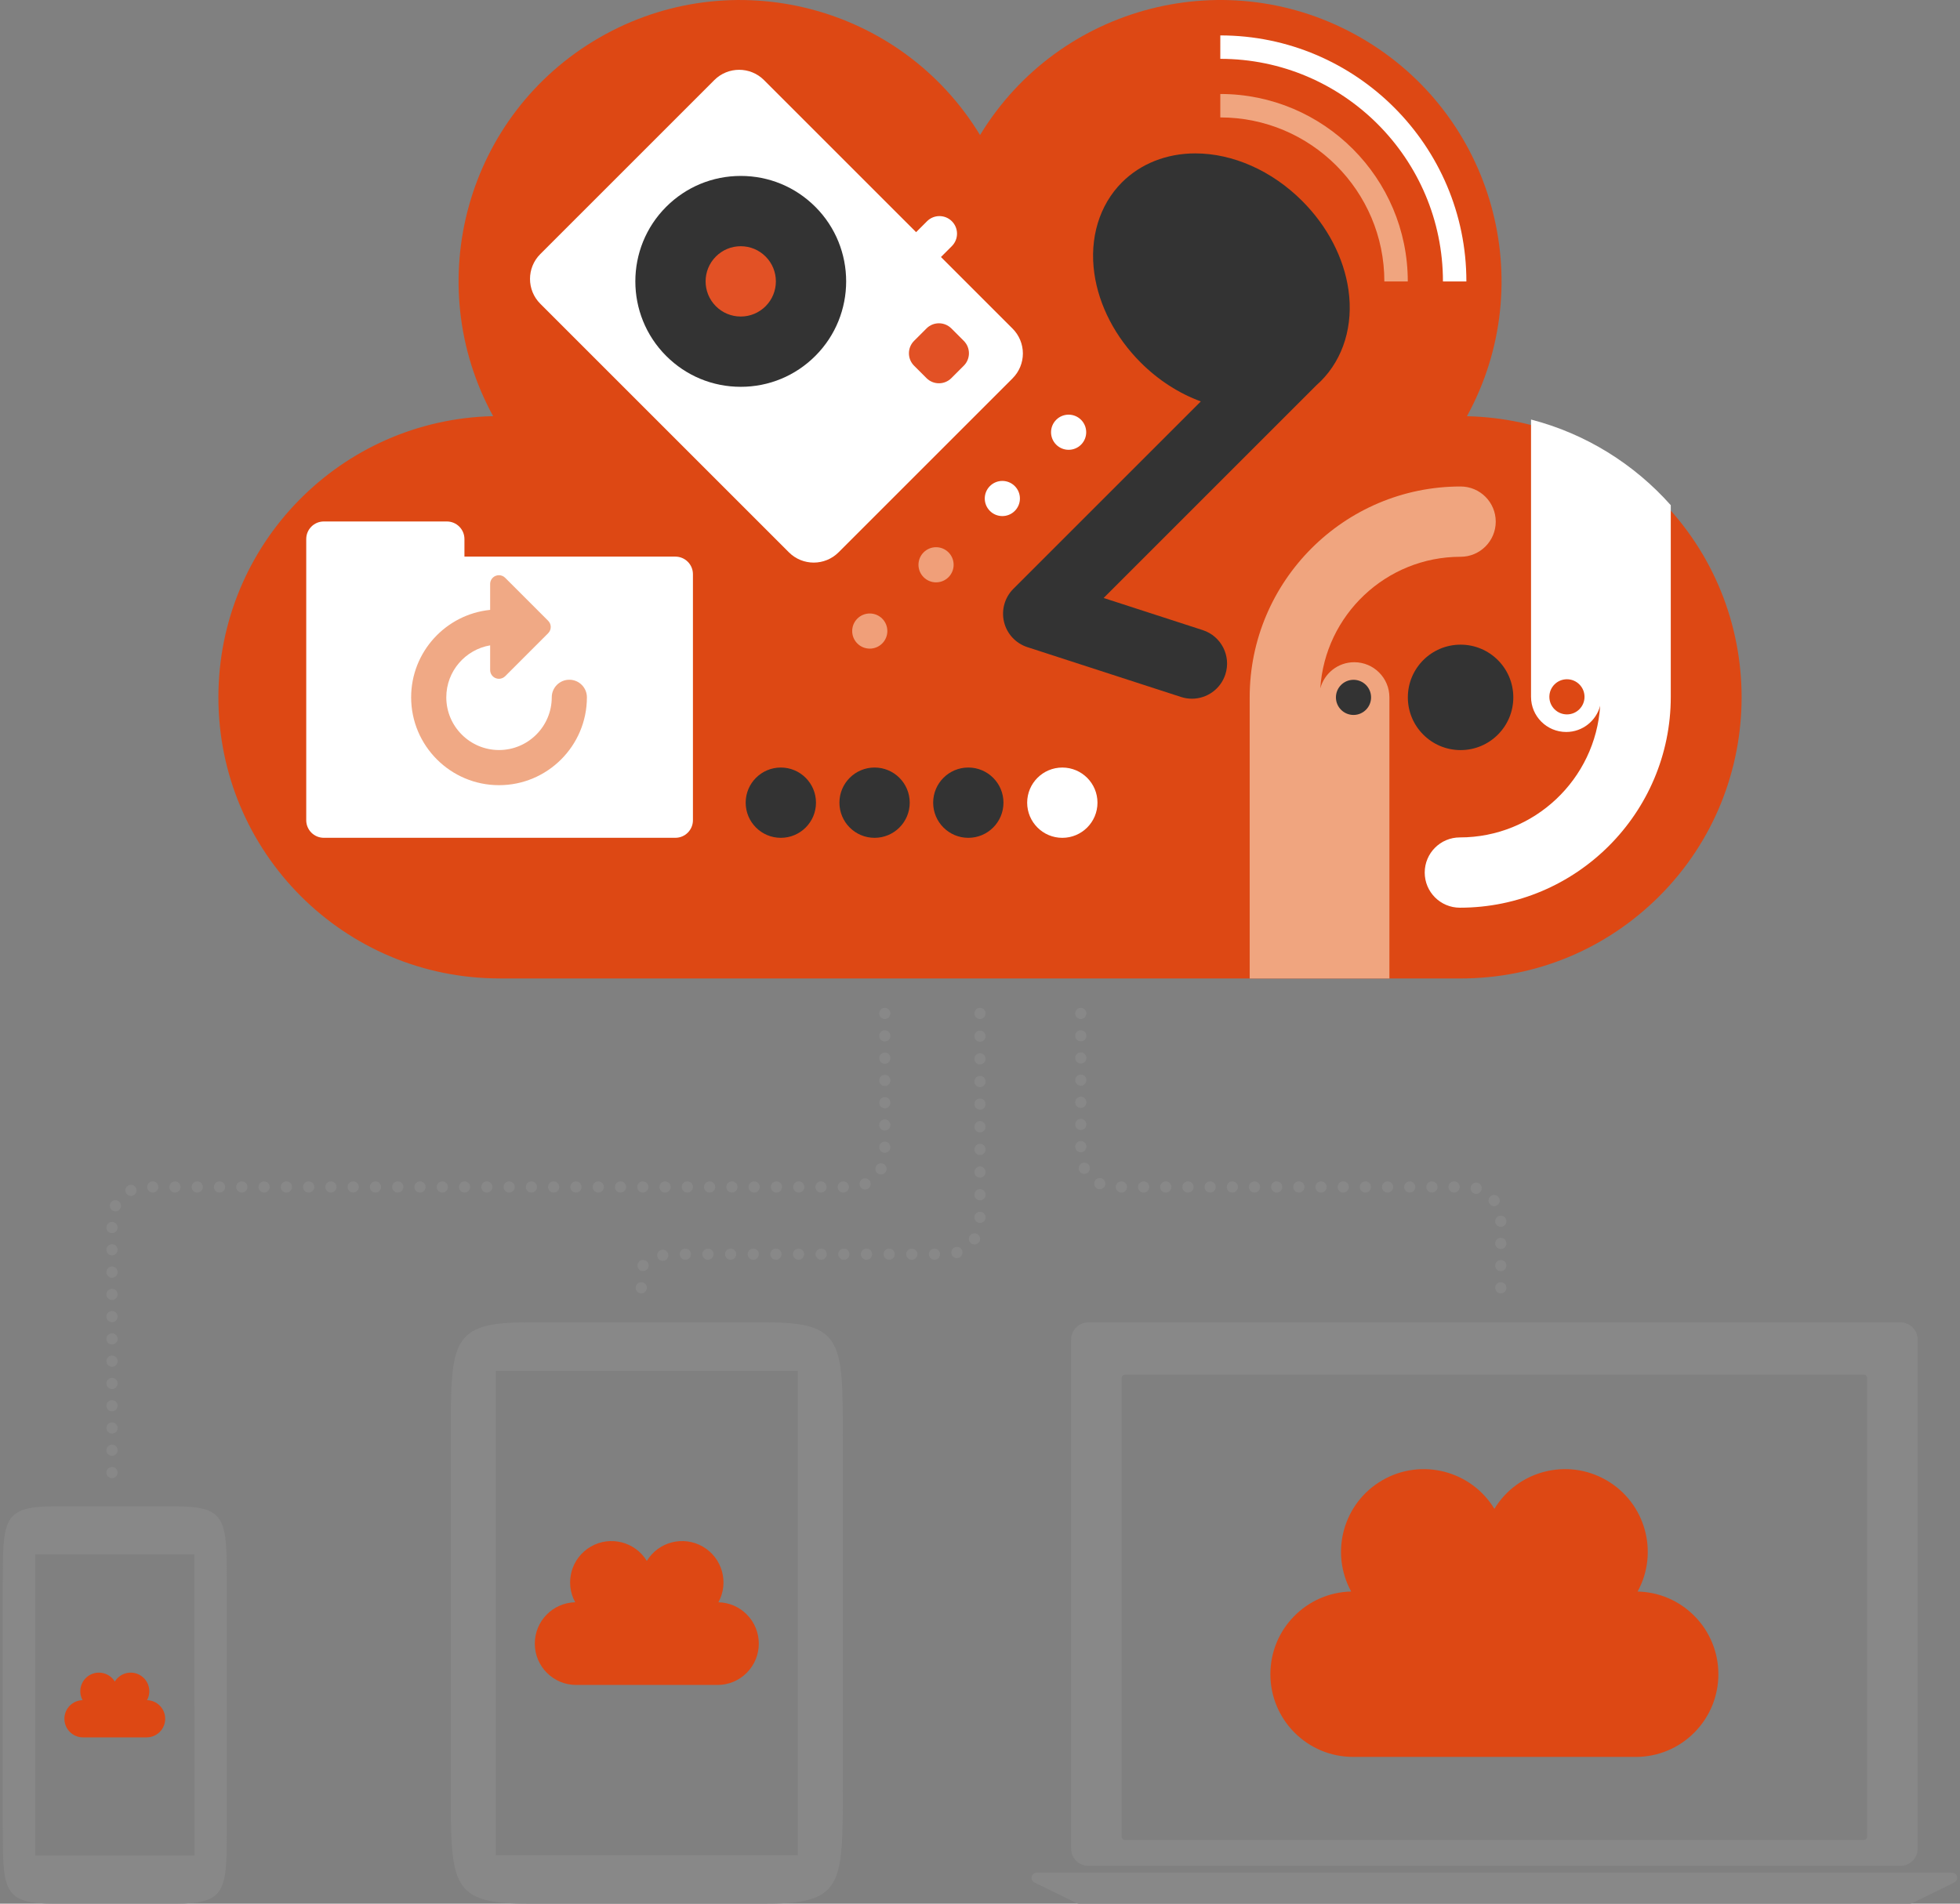 <?xml version="1.0" encoding="utf-8"?>
<!-- Generator: Adobe Illustrator 17.0.2, SVG Export Plug-In . SVG Version: 6.00 Build 0)  -->
<!DOCTYPE svg PUBLIC "-//W3C//DTD SVG 1.1//EN" "http://www.w3.org/Graphics/SVG/1.1/DTD/svg11.dtd">
<svg version="1.1" id="Layer_1" xmlns="http://www.w3.org/2000/svg" xmlns:xlink="http://www.w3.org/1999/xlink" x="0px" y="0px"
	 width="350px" height="340px" viewBox="0 0 350 340" enable-background="new 0 0 350 340" xml:space="preserve">
<rect x="0" y="0" width="350" height="340" fill="#808080" stroke="none"/>
<g id="BK">
</g>
<g id="Comp">
	<path fill="#DD4814" d="M296.315,89.032c-9.213-9.213-21.377-14.405-34.358-14.695c13.078-23.869,4.748-53.923-18.94-67.599
		c-23.685-13.675-53.874-5.868-68.009,17.383C160.875,0.878,130.682-6.935,107.001,6.739C83.319,20.412,74.995,50.464,88.058,74.325
		C60.855,74.941,39,97.181,39,124.53c0,27.737,22.478,50.221,50.216,50.221l0.017-0.001v0.006h171.393
		c0.059,0.001,0.118,0.002,0.176,0.002h0.003c13.412,0,26.024-5.224,35.51-14.709C315.895,140.469,315.895,108.613,296.315,89.032"
		/>
	<path fill="#FFFFFF" d="M279.676,130.734c2.917,0,5.362-1.992,6.066-4.688c-0.824,13.107-11.742,23.519-25.052,23.519
		c-3.467,0-6.277,2.811-6.277,6.277c0,3.467,2.81,6.276,6.277,6.276c20.767,0,37.662-16.895,37.662-37.662V90.23
		c-6.525-7.341-15.163-12.763-24.954-15.298v49.524C273.398,127.924,276.209,130.734,279.676,130.734"/>
	<path fill="#F0A57F" d="M260.819,86.888c-20.768,0-37.662,16.896-37.662,37.663v50.206l24.952-0.001v-50.205
		c0-3.467-2.81-6.277-6.277-6.277c-2.913,0-5.357,1.989-6.064,4.68c0.827-13.103,11.744-23.511,25.052-23.511
		c3.466,0,6.277-2.81,6.277-6.277C267.096,89.698,264.285,86.888,260.819,86.888"/>
	<path fill="#FFFFFF" d="M261.854,50.266h-4.185c0-21.922-17.835-39.757-39.757-39.757V6.325
		C242.141,6.325,261.854,26.037,261.854,50.266"/>
	<path fill="#F0A57F" d="M217.912,16.787v4.185c16.153,0,29.294,13.141,29.294,29.295h4.184
		C251.39,31.805,236.373,16.787,217.912,16.787"/>
	<path fill="#FFFFFF" d="M180.819,58.693l-12.79-12.789l1.948-1.949c1.226-1.226,1.226-3.213,0-4.439
		c-1.226-1.226-3.213-1.226-4.438,0l-1.949,1.948l-27.159-27.158c-2.452-2.452-6.426-2.452-8.878,0l-31.07,31.071
		c-2.452,2.451-2.452,6.426,0,8.878l44.387,44.387c1.226,1.226,2.832,1.839,4.438,1.839s3.213-0.613,4.439-1.839l31.072-31.071
		c1.177-1.178,1.839-2.774,1.839-4.439C182.657,61.467,181.996,59.87,180.819,58.693"/>
	<path fill="#E25125" d="M141.154,59.131c-4.903,4.903-12.851,4.903-17.755,0c-4.903-4.903-4.904-12.852,0-17.755
		c4.903-4.903,12.852-4.902,17.754,0C146.057,46.281,146.056,54.229,141.154,59.131"/>
	<path fill="#333333" d="M132.275,43.977c-1.676,0-3.253,0.653-4.438,1.838c-2.447,2.448-2.447,6.43,0,8.878
		c1.186,1.186,2.762,1.839,4.439,1.839c1.676,0,3.253-0.653,4.438-1.839c2.447-2.447,2.447-6.429-0.001-8.877
		C135.528,44.63,133.952,43.977,132.275,43.977 M132.277,69.086c-5.03,0-9.759-1.959-13.316-5.516
		c-7.343-7.343-7.343-19.291,0-26.633c3.556-3.556,8.285-5.516,13.315-5.516s9.759,1.959,13.317,5.516
		c7.342,7.343,7.343,19.29,0,26.632C142.035,67.127,137.306,69.086,132.277,69.086"/>
	<path fill="#E25125" d="M172.105,60.878l-2.219-2.22c-1.226-1.225-3.213-1.225-4.439,0l-2.219,2.219
		c-1.226,1.226-1.226,3.213,0,4.439l2.22,2.219c0.613,0.613,1.416,0.919,2.219,0.919s1.606-0.306,2.219-0.919l2.219-2.219
		C173.331,64.091,173.331,62.104,172.105,60.878"/>
	<path fill="#333333" d="M235.858,68.071c4.04-4.04,5.841-9.976,4.94-16.288c-0.819-5.736-3.751-11.379-8.261-15.89
		c-5.401-5.4-12.362-8.497-19.099-8.497c-5.104,0-9.751,1.836-13.085,5.17c-4.039,4.039-5.837,9.976-4.933,16.288
		c0.82,5.735,3.757,11.378,8.267,15.889c3.164,3.164,6.866,5.529,10.743,6.952l-33.475,33.474c-1.545,1.544-2.175,3.781-1.665,5.906
		c0.511,2.124,2.089,3.83,4.167,4.504l27.448,8.904c0.644,0.209,1.296,0.308,1.938,0.308c2.647,0,5.11-1.688,5.97-4.342
		c1.07-3.297-0.736-6.838-4.034-7.908l-17.7-5.741l38.031-38.03C235.366,68.545,235.616,68.313,235.858,68.071"/>
	<path fill="#FFFFFF" d="M120.6,99.413H82.936v-3.138c0-1.733-1.405-3.139-3.138-3.139H57.823c-1.733,0-3.138,1.406-3.138,3.139
		v6.277v43.942c0,1.733,1.405,3.139,3.138,3.139H120.6c1.733,0,3.138-1.406,3.138-3.139v-43.942
		C123.738,100.818,122.333,99.413,120.6,99.413"/>
	<path fill="#F0A985" d="M89.094,102.733c-0.202,0-0.406,0.039-0.6,0.119c-0.587,0.243-0.969,0.815-0.969,1.45v4.625
		c-7.911,0.799-14.107,7.497-14.107,15.614c0,8.654,7.041,15.695,15.695,15.695c8.653,0,15.692-7.041,15.692-15.695
		c0-1.733-1.405-3.138-3.138-3.138c-1.734,0-3.139,1.405-3.139,3.138c0,5.193-4.224,9.418-9.415,9.418
		c-5.193,0-9.417-4.225-9.417-9.418c0-4.652,3.391-8.523,7.83-9.28v4.405c0,0.635,0.383,1.206,0.969,1.45
		c0.194,0.081,0.398,0.12,0.6,0.12c0.409,0,0.81-0.16,1.111-0.459l7.681-7.683c0.613-0.612,0.613-1.606,0-2.219l-7.681-7.681
		C89.904,102.893,89.502,102.733,89.094,102.733"/>
	<path fill="#FFFFFF" d="M189.7,149.639c3.467,0,6.278-2.81,6.278-6.277s-2.811-6.277-6.278-6.277c-3.466,0-6.277,2.81-6.277,6.277
		C183.423,146.828,186.234,149.639,189.7,149.639"/>
	<path fill="#333333" d="M172.912,149.638c3.467,0,6.278-2.811,6.278-6.278s-2.811-6.277-6.278-6.277
		c-3.466,0-6.276,2.81-6.276,6.277S169.447,149.638,172.912,149.638"/>
	<path fill="#333333" d="M156.173,149.638c3.467,0,6.278-2.811,6.278-6.278s-2.81-6.277-6.278-6.277
		c-3.466,0-6.276,2.81-6.276,6.277S152.707,149.638,156.173,149.638"/>
	<path fill="#333333" d="M139.433,149.638c3.467,0,6.278-2.811,6.278-6.278s-2.811-6.277-6.278-6.277
		c-3.466,0-6.276,2.81-6.276,6.277S135.967,149.638,139.433,149.638"/>
	<path fill="#FFFFFF" d="M193.045,79.418c1.226-1.226,1.226-3.213,0-4.439c-1.226-1.226-3.213-1.226-4.439,0
		c-1.225,1.226-1.226,3.213,0,4.438C189.833,80.643,191.82,80.643,193.045,79.418"/>
	<path fill="#FFFFFF" d="M181.209,91.254c1.226-1.226,1.226-3.213,0-4.439c-1.226-1.226-3.213-1.226-4.439,0s-1.226,3.213,0,4.439
		S179.984,92.48,181.209,91.254"/>
	<path fill="#F09F79" d="M167.153,97.733c-0.804,0-1.606,0.306-2.219,0.919c-1.226,1.225-1.226,3.212,0,4.438
		c0.613,0.613,1.416,0.919,2.219,0.919s1.606-0.306,2.219-0.919c1.226-1.226,1.226-3.213,0-4.439
		C168.759,98.039,167.956,97.733,167.153,97.733"/>
	<path fill="#F09F79" d="M155.316,109.569c-0.804,0-1.607,0.306-2.22,0.92c-1.226,1.225-1.226,3.212,0,4.438
		c0.613,0.613,1.416,0.919,2.22,0.919c0.803,0,1.606-0.306,2.219-0.919c1.226-1.226,1.226-3.213,0.001-4.439
		C156.923,109.876,156.119,109.569,155.316,109.569"/>
	<path fill="#333333" d="M270.234,124.552c0,5.202-4.216,9.417-9.415,9.417c-5.202,0-9.418-4.216-9.418-9.417
		c0-5.199,4.216-9.415,9.418-9.415C266.019,115.137,270.234,119.352,270.234,124.552"/>
	<path fill="#333333" d="M244.835,124.552c0,1.735-1.404,3.14-3.137,3.14c-1.734,0-3.14-1.405-3.14-3.14
		c0-1.734,1.407-3.137,3.14-3.137C243.431,121.415,244.835,122.818,244.835,124.552"/>
	<path fill="#DD4814" d="M276.671,124.457c0-1.734,1.405-3.14,3.14-3.14c1.732,0,3.138,1.407,3.138,3.14s-1.405,3.137-3.138,3.137
		C278.076,127.593,276.671,126.189,276.671,124.457"/>
	<path fill="#888888" d="M136.886,340H94.114C80.5,340,80.5,336.597,80.5,319.578c0-7.748,0-55.654,0-62.977
		c0-17.018,0-20.421,13.614-20.421h42.772c13.614,0,13.614,3.404,13.614,20.421c0,7.323,0,55.229,0,62.977
		C150.5,336.597,150.5,340,136.886,340z M142.472,331.342v-86.505H88.527v86.505H142.472z"/>
	<path fill="#888888" d="M31.29,269.038H9.71c-9.21,0-9.21,2.3-9.21,13.799c0,11.499,0,31.865,0,43.364c0,11.5,0,13.799,9.21,13.799
		h21.58c9.21,0,9.21-2.299,9.21-13.799s0-31.865,0-43.364C40.5,271.338,40.5,269.038,31.29,269.038z M34.721,331.359L34.721,331.359
		v0.052H6.28v-53.784h28.44v0.053l0,0L34.721,331.359L34.721,331.359z"/>
	<path fill="#888888" d="M348.984,336.222l-7.544,3.685c-0.126,0.062-0.265,0.093-0.406,0.093H192.672
		c-0.14,0-0.278-0.031-0.404-0.093l-7.544-3.685c-0.385-0.188-0.59-0.618-0.494-1.035c0.097-0.419,0.47-0.714,0.899-0.714H348.58
		c0.429,0,0.802,0.295,0.898,0.714C349.573,335.604,349.369,336.033,348.984,336.222z M342.434,239.251
		c0-1.696-1.375-3.072-3.072-3.072H194.345c-1.697,0-3.073,1.375-3.073,3.072v90.921c0,1.696,1.376,3.072,3.073,3.072h145.017
		c1.697,0,3.072-1.376,3.072-3.072V239.251z M333.414,328.022c0,0.339-0.276,0.614-0.615,0.614H200.908
		c-0.339,0-0.614-0.275-0.614-0.614V246.12c0-0.339,0.274-0.614,0.614-0.614h131.891c0.339,0,0.615,0.275,0.615,0.614V328.022z"/>
	<path fill="#DD4814" d="M28.528,304.628c-0.61-0.61-1.415-0.953-2.274-0.972c0.865-1.58,0.314-3.568-1.253-4.473
		s-3.565-0.388-4.501,1.15c-0.935-1.538-2.933-2.055-4.5-1.15s-2.118,2.894-1.254,4.473c-1.8,0.041-3.246,1.513-3.246,3.322
		c0,1.836,1.488,3.323,3.323,3.323h0.001l0,0h11.342c0.004,0,0.008,0,0.012,0l0,0c0.888,0,1.722-0.346,2.35-0.973
		C29.824,308.032,29.824,305.924,28.528,304.628"/>
	<path fill="#DD4814" d="M133.34,288.333c-1.355-1.355-3.144-2.118-5.053-2.161c1.923-3.51,0.698-7.93-2.785-9.941
		c-3.483-2.011-7.923-0.863-10.001,2.556c-2.078-3.418-6.519-4.567-10.001-2.556c-3.483,2.011-4.707,6.43-2.786,9.939
		c-4,0.091-7.214,3.361-7.214,7.383c0,4.079,3.306,7.385,7.385,7.385h0.003v0.001h25.205c0.009,0,0.017,0,0.026,0l0,0
		c1.972,0,3.827-0.768,5.222-2.163C136.22,295.897,136.22,291.212,133.34,288.333"/>
	<path fill="#DD4814" d="M302.534,288.576c-2.71-2.71-6.287-4.237-10.105-4.322c3.846-7.02,1.396-15.86-5.57-19.882
		s-15.845-1.726-20.003,5.113c-4.157-6.836-13.037-9.134-20.002-5.112s-9.414,12.86-5.572,19.878
		c-8.001,0.181-14.429,6.722-14.429,14.766c0,8.158,6.611,14.771,14.769,14.771h0.005v0.002h50.41c0.017,0,0.035,0.001,0.052,0.001
		h0.001c3.945,0,7.654-1.536,10.444-4.326C308.293,303.704,308.293,294.335,302.534,288.576"/>
	<path fill="#888888" d="M268,231c-0.26,0-0.52-0.11-0.71-0.29c-0.18-0.19-0.29-0.45-0.29-0.71c0-0.26,0.11-0.52,0.29-0.71
		c0.38-0.37,1.04-0.37,1.42,0c0.18,0.19,0.29,0.45,0.29,0.71c0,0.26-0.11,0.52-0.29,0.71C268.52,230.89,268.26,231,268,231z"/>
	<path fill="#888888" d="M267,226.04c0-0.55,0.45-1,1-1l0,0c0.55,0,1,0.45,1,1l0,0c0,0.55-0.45,1-1,1l0,0
		C267.45,227.04,267,226.59,267,226.04z M267,222.08c0-0.55,0.45-1,1-1l0,0c0.55,0,1,0.45,1,1l0,0c0,0.55-0.45,1-1,1l0,0
		C267.45,223.08,267,222.63,267,222.08z M267,218.12c0-0.55,0.45-1,1-1l0,0c0.55,0,1,0.45,1,1l0,0c0,0.55-0.45,1-1,1l0,0
		C267.45,219.12,267,218.67,267,218.12z M266.01,215.02c-0.34-0.44-0.24-1.07,0.2-1.4l0,0c0.44-0.33,1.07-0.24,1.4,0.2l0,0
		c0.33,0.44,0.24,1.07-0.2,1.4l0,0c-0.18,0.13-0.39,0.2-0.6,0.2l0,0C266.5,215.42,266.2,215.28,266.01,215.02z M263.33,213.18
		c-0.53-0.15-0.84-0.7-0.69-1.23l0,0c0.15-0.53,0.7-0.84,1.23-0.7l0,0c0.53,0.15,0.84,0.7,0.69,1.24l0,0
		c-0.12,0.44-0.52,0.73-0.96,0.73l0,0C263.51,213.22,263.42,213.21,263.33,213.18z M258.66,212c0-0.55,0.45-1,1-1l0,0
		c0.55,0,1,0.45,1,1l0,0c0,0.55-0.45,1-1,1l0,0C259.11,213,258.66,212.55,258.66,212z M254.7,212c0-0.55,0.45-1,1-1l0,0
		c0.55,0,1,0.45,1,1l0,0c0,0.55-0.45,1-1,1l0,0C255.15,213,254.7,212.55,254.7,212z M250.74,212c0-0.55,0.45-1,1-1l0,0
		c0.55,0,1,0.45,1,1l0,0c0,0.55-0.45,1-1,1l0,0C251.19,213,250.74,212.55,250.74,212z M246.78,212c0-0.55,0.45-1,1-1l0,0
		c0.55,0,1,0.45,1,1l0,0c0,0.55-0.45,1-1,1l0,0C247.23,213,246.78,212.55,246.78,212z M242.82,212c0-0.55,0.45-1,1-1l0,0
		c0.55,0,1,0.45,1,1l0,0c0,0.55-0.45,1-1,1l0,0C243.27,213,242.82,212.55,242.82,212z M238.86,212c0-0.55,0.45-1,1-1l0,0
		c0.55,0,1,0.45,1,1l0,0c0,0.55-0.45,1-1,1l0,0C239.31,213,238.86,212.55,238.86,212z M234.9,212c0-0.55,0.45-1,1-1l0,0
		c0.55,0,1,0.45,1,1l0,0c0,0.55-0.45,1-1,1l0,0C235.35,213,234.9,212.55,234.9,212z M230.94,212c0-0.55,0.45-1,1-1l0,0
		c0.55,0,1,0.45,1,1l0,0c0,0.55-0.45,1-1,1l0,0C231.39,213,230.94,212.55,230.94,212z M226.98,212c0-0.55,0.44-1,1-1l0,0
		c0.55,0,1,0.45,1,1l0,0c0,0.55-0.45,1-1,1l0,0C227.42,213,226.98,212.55,226.98,212z M223.02,212c0-0.55,0.45-1,1-1l0,0
		c0.55,0,1,0.45,1,1l0,0c0,0.55-0.45,1-1,1l0,0C223.47,213,223.02,212.55,223.02,212z M219.06,212c0-0.55,0.44-1,1-1l0,0
		c0.55,0,1,0.45,1,1l0,0c0,0.55-0.45,1-1,1l0,0C219.5,213,219.06,212.55,219.06,212z M215.1,212c0-0.55,0.44-1,1-1l0,0
		c0.55,0,1,0.45,1,1l0,0c0,0.55-0.45,1-1,1l0,0C215.54,213,215.1,212.55,215.1,212z M211.14,212c0-0.55,0.44-1,1-1l0,0
		c0.55,0,1,0.45,1,1l0,0c0,0.55-0.45,1-1,1l0,0C211.58,213,211.14,212.55,211.14,212z M207.18,212c0-0.55,0.44-1,1-1l0,0
		c0.55,0,1,0.45,1,1l0,0c0,0.55-0.45,1-1,1l0,0C207.62,213,207.18,212.55,207.18,212z M203.22,212c0-0.55,0.44-1,1-1l0,0
		c0.55,0,1,0.45,1,1l0,0c0,0.55-0.45,1-1,1l0,0C203.66,213,203.22,212.55,203.22,212z M199.25,212c0-0.55,0.45-1,1-1l0,0
		c0.56,0,1,0.45,1,1l0,0c0,0.55-0.44,1-1,1l0,0C199.7,213,199.25,212.55,199.25,212z M195.95,212.3c-0.5-0.25-0.7-0.84-0.46-1.34
		l0,0c0.24-0.5,0.84-0.7,1.34-0.46l0,0c0.49,0.24,0.7,0.84,0.46,1.34l0,0c-0.18,0.35-0.53,0.56-0.9,0.56l0,0
		C196.24,212.4,196.09,212.36,195.95,212.3z M192.73,209.1c-0.25-0.49-0.05-1.09,0.45-1.34l0,0c0.49-0.24,1.09-0.04,1.34,0.45l0,0
		c0.25,0.5,0.05,1.1-0.45,1.34l0,0c-0.14,0.07-0.29,0.11-0.44,0.11l0,0C193.26,209.66,192.9,209.46,192.73,209.1z M192,204.8
		c0-0.56,0.45-1,1-1l0,0c0.55,0,1,0.44,1,1l0,0c0,0.55-0.45,1-1,1l0,0C192.45,205.8,192,205.35,192,204.8z M192,200.83
		c0-0.55,0.45-1,1-1l0,0c0.55,0,1,0.45,1,1l0,0c0,0.56-0.45,1-1,1l0,0C192.45,201.83,192,201.39,192,200.83z M192,196.88
		c0-0.56,0.45-1,1-1l0,0c0.55,0,1,0.44,1,1l0,0c0,0.55-0.45,1-1,1l0,0C192.45,197.88,192,197.43,192,196.88z M192,192.92
		c0-0.56,0.45-1,1-1l0,0c0.55,0,1,0.44,1,1l0,0c0,0.55-0.45,1-1,1l0,0C192.45,193.92,192,193.47,192,192.92z M192,188.95
		c0-0.55,0.45-1,1-1l0,0c0.55,0,1,0.45,1,1l0,0c0,0.56-0.45,1-1,1l0,0C192.45,189.95,192,189.51,192,188.95z M192,185
		c0-0.56,0.45-1,1-1l0,0c0.55,0,1,0.44,1,1l0,0c0,0.55-0.45,0.99-1,0.99l0,0C192.45,185.99,192,185.55,192,185z"/>
	<path fill="#888888" d="M193,182c-0.27,0-0.52-0.11-0.71-0.29c-0.18-0.19-0.29-0.44-0.29-0.71c0-0.26,0.11-0.52,0.29-0.71
		c0.37-0.37,1.04-0.37,1.42,0c0.18,0.19,0.29,0.45,0.29,0.71c0,0.27-0.11,0.52-0.29,0.71C193.52,181.89,193.26,182,193,182z"/>
	<path fill="#888888" d="M20,264c-0.26,0-0.52-0.11-0.71-0.29C19.11,263.52,19,263.26,19,263s0.11-0.52,0.29-0.71
		c0.38-0.37,1.05-0.37,1.42,0c0.18,0.19,0.29,0.45,0.29,0.71c0,0.26-0.11,0.52-0.29,0.71C20.52,263.89,20.26,264,20,264z"/>
	<path fill="#888888" d="M19,259.02c0-0.55,0.45-1,1-1l0,0c0.55,0,1,0.45,1,1l0,0c0,0.55-0.45,1-1,1l0,0
		C19.45,260.02,19,259.57,19,259.02z M19,255.04c0-0.55,0.45-1,1-1l0,0c0.55,0,1,0.45,1,1l0,0c0,0.56-0.45,1-1,1l0,0
		C19.45,256.04,19,255.6,19,255.04z M19,251.07c0-0.56,0.45-1,1-1l0,0c0.55,0,1,0.44,1,1l0,0c0,0.55-0.45,1-1,1l0,0
		C19.45,252.07,19,251.62,19,251.07z M19,247.09c0-0.55,0.45-1,1-1l0,0c0.55,0,1,0.45,1,1l0,0c0,0.55-0.45,1-1,1l0,0
		C19.45,248.09,19,247.64,19,247.09z M19,243.11c0-0.55,0.45-1,1-1l0,0c0.55,0,1,0.45,1,1l0,0c0,0.55-0.45,1-1,1l0,0
		C19.45,244.11,19,243.66,19,243.11z M19,239.13c0-0.55,0.45-1,1-1l0,0c0.55,0,1,0.45,1,1l0,0c0,0.55-0.45,1-1,1l0,0
		C19.45,240.13,19,239.68,19,239.13z M19,235.15c0-0.55,0.45-1,1-1l0,0c0.55,0,1,0.45,1,1l0,0c0,0.56-0.45,1-1,1l0,0
		C19.45,236.15,19,235.71,19,235.15z M19,231.18c0-0.56,0.45-1,1-1l0,0c0.55,0,1,0.44,1,1l0,0c0,0.55-0.45,1-1,1l0,0
		C19.45,232.18,19,231.73,19,231.18z M19,227.2c0-0.55,0.45-1,1-1l0,0c0.55,0,1,0.45,1,1l0,0c0,0.55-0.45,1-1,1l0,0
		C19.45,228.2,19,227.75,19,227.2z M19,223.22c0-0.55,0.45-1,1-1l0,0c0.55,0,1,0.45,1,1l0,0c0,0.55-0.45,1-1,1l0,0
		C19.45,224.22,19,223.77,19,223.22z M19,219.24c0-0.55,0.45-1,1-1l0,0c0.55,0,1,0.45,1,1l0,0c0,0.56-0.45,1-1,1l0,0
		C19.45,220.24,19,219.8,19,219.24z M20.17,216.26c-0.49-0.25-0.69-0.85-0.45-1.34l0,0c0.24-0.5,0.84-0.7,1.34-0.46l0,0
		c0.49,0.25,0.7,0.85,0.45,1.34l0,0c-0.17,0.36-0.53,0.56-0.9,0.56l0,0C20.47,216.36,20.31,216.33,20.17,216.26z M22.49,213.04
		c-0.25-0.49-0.04-1.09,0.46-1.33l0,0c0.49-0.25,1.09-0.04,1.33,0.46l0,0c0.25,0.49,0.04,1.09-0.46,1.33l0,0
		c-0.14,0.07-0.29,0.1-0.43,0.1l0,0C23.01,213.6,22.66,213.4,22.49,213.04z M149.59,212c0-0.55,0.44-1,1-1l0,0c0.55,0,1,0.45,1,1
		l0,0c0,0.55-0.45,1-1,1l0,0C150.03,213,149.59,212.55,149.59,212z M145.61,212c0-0.55,0.45-1,1-1l0,0c0.55,0,1,0.45,1,1l0,0
		c0,0.55-0.45,1-1,1l0,0C146.06,213,145.61,212.55,145.61,212z M141.63,212c0-0.55,0.45-1,1-1l0,0c0.55,0,1,0.45,1,1l0,0
		c0,0.55-0.45,1-1,1l0,0C142.08,213,141.63,212.55,141.63,212z M137.65,212c0-0.55,0.45-1,1-1l0,0c0.55,0,1,0.45,1,1l0,0
		c0,0.55-0.45,1-1,1l0,0C138.1,213,137.65,212.55,137.65,212z M133.67,212c0-0.55,0.45-1,1-1l0,0c0.56,0,1,0.45,1,1l0,0
		c0,0.55-0.44,1-1,1l0,0C134.12,213,133.67,212.55,133.67,212z M129.7,212c0-0.55,0.44-1,1-1l0,0c0.55,0,1,0.45,1,1l0,0
		c0,0.55-0.45,1-1,1l0,0C130.14,213,129.7,212.55,129.7,212z M125.72,212c0-0.55,0.45-1,1-1l0,0c0.55,0,1,0.45,1,1l0,0
		c0,0.55-0.45,1-1,1l0,0C126.17,213,125.72,212.55,125.72,212z M121.74,212c0-0.55,0.45-1,1-1l0,0c0.55,0,1,0.45,1,1l0,0
		c0,0.55-0.45,1-1,1l0,0C122.19,213,121.74,212.55,121.74,212z M117.76,212c0-0.55,0.45-1,1-1l0,0c0.56,0,1,0.45,1,1l0,0
		c0,0.55-0.44,1-1,1l0,0C118.21,213,117.76,212.55,117.76,212z M113.79,212c0-0.55,0.44-1,0.99-1l0,0c0.56,0,1.01,0.45,1.01,1l0,0
		c0,0.55-0.45,1-1.01,1l0,0C114.23,213,113.79,212.55,113.79,212z M109.81,212c0-0.55,0.44-1,1-1l0,0c0.55,0,1,0.45,1,1l0,0
		c0,0.55-0.45,1-1,1l0,0C110.25,213,109.81,212.55,109.81,212z M105.83,212c0-0.55,0.45-1,1-1l0,0c0.55,0,1,0.45,1,1l0,0
		c0,0.55-0.45,1-1,1l0,0C106.28,213,105.83,212.55,105.83,212z M101.85,212c0-0.55,0.45-1,1-1l0,0c0.55,0,1,0.45,1,1l0,0
		c0,0.55-0.45,1-1,1l0,0C102.3,213,101.85,212.55,101.85,212z M97.87,212c0-0.55,0.45-1,1-1l0,0c0.56,0,1,0.45,1,1l0,0
		c0,0.55-0.44,1-1,1l0,0C98.32,213,97.87,212.55,97.87,212z M93.89,212c0-0.55,0.45-1,1.01-1l0,0c0.55,0,0.99,0.45,0.99,1l0,0
		c0,0.55-0.44,1-0.99,1l0,0C94.34,213,93.89,212.55,93.89,212z M89.92,212c0-0.55,0.44-1,1-1l0,0c0.55,0,1,0.45,1,1l0,0
		c0,0.55-0.45,1-1,1l0,0C90.36,213,89.92,212.55,89.92,212z M85.94,212c0-0.55,0.45-1,1-1l0,0c0.55,0,1,0.45,1,1l0,0
		c0,0.55-0.45,1-1,1l0,0C86.39,213,85.94,212.55,85.94,212z M81.96,212c0-0.55,0.45-1,1-1l0,0c0.55,0,1,0.45,1,1l0,0
		c0,0.55-0.45,1-1,1l0,0C82.41,213,81.96,212.55,81.96,212z M77.98,212c0-0.55,0.45-1,1-1l0,0c0.55,0,1,0.45,1,1l0,0
		c0,0.55-0.45,1-1,1l0,0C78.43,213,77.98,212.55,77.98,212z M74,212c0-0.55,0.45-1,1.01-1l0,0c0.55,0,0.99,0.45,0.99,1l0,0
		c0,0.55-0.44,1-0.99,1l0,0C74.45,213,74,212.55,74,212z M70.03,212c0-0.55,0.45-1,1-1l0,0c0.55,0,1,0.45,1,1l0,0c0,0.55-0.45,1-1,1
		l0,0C70.48,213,70.03,212.55,70.03,212z M66.05,212c0-0.55,0.45-1,1-1l0,0c0.55,0,1,0.45,1,1l0,0c0,0.55-0.45,1-1,1l0,0
		C66.5,213,66.05,212.55,66.05,212z M62.07,212c0-0.55,0.45-1,1-1l0,0c0.55,0,1,0.45,1,1l0,0c0,0.55-0.45,1-1,1l0,0
		C62.52,213,62.07,212.55,62.07,212z M58.09,212c0-0.55,0.45-1,1-1l0,0c0.56,0,1,0.45,1,1l0,0c0,0.55-0.44,1-1,1l0,0
		C58.54,213,58.09,212.55,58.09,212z M54.12,212c0-0.55,0.44-1,0.99-1l0,0c0.56,0,1.01,0.45,1.01,1l0,0c0,0.55-0.45,1-1.01,1l0,0
		C54.56,213,54.12,212.55,54.12,212z M50.14,212c0-0.55,0.44-1,1-1l0,0c0.55,0,1,0.45,1,1l0,0c0,0.55-0.45,1-1,1l0,0
		C50.58,213,50.14,212.55,50.14,212z M46.16,212c0-0.55,0.45-1,1-1l0,0c0.55,0,1,0.45,1,1l0,0c0,0.55-0.45,1-1,1l0,0
		C46.61,213,46.16,212.55,46.16,212z M42.18,212c0-0.55,0.45-1,1-1l0,0c0.55,0,1,0.45,1,1l0,0c0,0.55-0.45,1-1,1l0,0
		C42.63,213,42.18,212.55,42.18,212z M38.2,212c0-0.55,0.45-1,1-1l0,0c0.56,0,1,0.45,1,1l0,0c0,0.55-0.44,1-1,1l0,0
		C38.65,213,38.2,212.55,38.2,212z M34.22,212c0-0.55,0.45-1,1.01-1l0,0c0.55,0,1,0.45,1,1l0,0c0,0.55-0.45,1-1,1l0,0
		C34.67,213,34.22,212.55,34.22,212z M30.25,212c0-0.55,0.44-1,1-1l0,0c0.55,0,1,0.45,1,1l0,0c0,0.55-0.45,1-1,1l0,0
		C30.69,213,30.25,212.55,30.25,212z M26.27,212c0-0.55,0.45-1,1-1l0,0c0.55,0,1,0.45,1,1l0,0c0,0.55-0.45,1-1,1l0,0
		C26.72,213,26.27,212.55,26.27,212z M153.58,211.87c-0.23-0.5-0.01-1.09,0.49-1.32l0,0c0.5-0.23,1.09-0.01,1.32,0.49l0,0
		c0.24,0.5,0.01,1.1-0.49,1.33l0,0c-0.13,0.06-0.27,0.09-0.41,0.09l0,0C154.11,212.46,153.74,212.24,153.58,211.87z M156.85,209.65
		c-0.48-0.25-0.67-0.86-0.42-1.35l0,0c0.26-0.48,0.86-0.67,1.35-0.42l0,0c0.49,0.26,0.68,0.86,0.42,1.35l0,0
		c-0.17,0.34-0.52,0.54-0.88,0.54l0,0C157.16,209.77,157,209.73,156.85,209.65z M157,204.9c0-0.55,0.45-1,1-1l0,0c0.55,0,1,0.45,1,1
		l0,0c0,0.55-0.45,1-1,1l0,0C157.45,205.9,157,205.45,157,204.9z M157,200.92c0-0.55,0.45-1,1-1l0,0c0.55,0,1,0.45,1,1l0,0
		c0,0.56-0.45,1-1,1l0,0C157.45,201.92,157,201.48,157,200.92z M157,196.95c0-0.56,0.45-1,1-1l0,0c0.55,0,1,0.44,1,1l0,0
		c0,0.55-0.45,1-1,1l0,0C157.45,197.95,157,197.5,157,196.95z M157,192.97c0-0.55,0.45-1,1-1l0,0c0.55,0,1,0.45,1,1l0,0
		c0,0.55-0.45,1-1,1l0,0C157.45,193.97,157,193.52,157,192.97z M157,188.99c0-0.55,0.45-1,1-1l0,0c0.55,0,1,0.45,1,1l0,0
		c0,0.55-0.45,1-1,1l0,0C157.45,189.99,157,189.54,157,188.99z M157,185.01c0-0.55,0.45-1,1-1l0,0c0.55,0,1,0.45,1,1l0,0
		c0,0.56-0.45,1-1,1l0,0C157.45,186.01,157,185.57,157,185.01z"/>
	<path fill="#888888" d="M158,182c-0.27,0-0.52-0.11-0.71-0.29c-0.18-0.19-0.29-0.44-0.29-0.71c0-0.26,0.11-0.52,0.29-0.71
		c0.37-0.37,1.04-0.37,1.42,0c0.18,0.19,0.29,0.45,0.29,0.71c0,0.27-0.11,0.52-0.29,0.71C158.52,181.89,158.26,182,158,182z"/>
	<path fill="#888888" d="M114.51,231c-0.26,0-0.52-0.11-0.71-0.29c-0.18-0.19-0.29-0.45-0.29-0.71c0-0.26,0.11-0.52,0.29-0.71
		c0.37-0.37,1.04-0.37,1.42,0c0.18,0.19,0.29,0.45,0.29,0.71c0,0.26-0.11,0.52-0.29,0.71C115.03,230.89,114.77,231,114.51,231z"/>
	<path fill="#888888" d="M114.27,226.85c-0.46-0.32-0.57-0.94-0.26-1.39l0,0c0.32-0.46,0.94-0.57,1.39-0.26l0,0
		c0.46,0.32,0.57,0.94,0.26,1.4l0,0c-0.2,0.27-0.51,0.42-0.83,0.42l0,0C114.64,227.02,114.44,226.97,114.27,226.85z M117.37,224.39
		c-0.11-0.54,0.24-1.06,0.79-1.17l0,0c0.54-0.11,1.06,0.25,1.17,0.79l0,0c0.1,0.54-0.25,1.07-0.79,1.17l0,0
		c-0.07,0.02-0.13,0.02-0.19,0.02l0,0C117.88,225.2,117.46,224.87,117.37,224.39z M165.87,224c0-0.55,0.44-1,1-1l0,0
		c0.55,0,1,0.45,1,1l0,0c0,0.55-0.45,1-1,1l0,0C166.31,225,165.87,224.55,165.87,224z M161.82,224c0-0.55,0.45-1,1-1l0,0
		c0.55,0,1,0.45,1,1l0,0c0,0.55-0.45,1-1,1l0,0C162.27,225,161.82,224.55,161.82,224z M157.78,224c0-0.55,0.45-1,1-1l0,0
		c0.55,0,1,0.45,1,1l0,0c0,0.55-0.45,1-1,1l0,0C158.23,225,157.78,224.55,157.78,224z M153.73,224c0-0.55,0.45-1,1-1l0,0
		c0.56,0,1,0.45,1,1l0,0c0,0.55-0.44,1-1,1l0,0C154.18,225,153.73,224.55,153.73,224z M149.69,224c0-0.55,0.45-1,1-1l0,0
		c0.55,0,1,0.45,1,1l0,0c0,0.55-0.45,1-1,1l0,0C150.14,225,149.69,224.55,149.69,224z M145.64,224c0-0.55,0.45-1,1-1l0,0
		c0.56,0,1,0.45,1,1l0,0c0,0.55-0.44,1-1,1l0,0C146.09,225,145.64,224.55,145.64,224z M141.6,224c0-0.55,0.45-1,1-1l0,0
		c0.55,0,1,0.45,1,1l0,0c0,0.55-0.45,1-1,1l0,0C142.05,225,141.6,224.55,141.6,224z M137.56,224c0-0.55,0.44-1,1-1l0,0
		c0.55,0,1,0.45,1,1l0,0c0,0.55-0.45,1-1,1l0,0C138,225,137.56,224.55,137.56,224z M133.51,224c0-0.55,0.45-1,1-1l0,0
		c0.55,0,1,0.45,1,1l0,0c0,0.55-0.45,1-1,1l0,0C133.96,225,133.51,224.55,133.51,224z M129.47,224c0-0.55,0.45-1,1-1l0,0
		c0.55,0,1,0.45,1,1l0,0c0,0.55-0.45,1-1,1l0,0C129.92,225,129.47,224.55,129.47,224z M125.42,224c0-0.55,0.45-1,1-1l0,0
		c0.55,0,1,0.45,1,1l0,0c0,0.55-0.45,1-1,1l0,0C125.87,225,125.42,224.55,125.42,224z M121.38,224c0-0.55,0.45-1,1-1l0,0
		c0.55,0,1,0.45,1,1l0,0c0,0.55-0.45,1-1,1l0,0C121.83,225,121.38,224.55,121.38,224z M169.93,224.01
		c-0.17-0.52,0.11-1.09,0.63-1.26l0,0l0,0l0,0c0.53-0.18,1.09,0.11,1.27,0.63l0,0c0.17,0.53-0.11,1.09-0.64,1.27l0,0
		c-0.1,0.03-0.21,0.05-0.31,0.05l0,0C170.46,224.7,170.07,224.43,169.93,224.01z M173.47,222.11c-0.46-0.3-0.59-0.92-0.29-1.38l0,0
		c0,0,0,0,0-0.01l0,0c0.31-0.46,0.93-0.59,1.39-0.28l0,0c0.46,0.3,0.59,0.92,0.29,1.38l0,0c-0.19,0.29-0.51,0.45-0.84,0.45l0,0
		C173.83,222.27,173.64,222.22,173.47,222.11z M174,217.42c0-0.55,0.45-1,1-1l0,0c0.55,0,1,0.45,1,1l0,0c0,0.55-0.45,1-1,1l0,0
		C174.45,218.42,174,217.97,174,217.42z M174,213.38c0-0.56,0.45-1,1-1l0,0c0.55,0,1,0.44,1,1l0,0c0,0.55-0.45,1-1,1l0,0
		C174.45,214.38,174,213.93,174,213.38z M174,209.33c0-0.55,0.45-1,1-1l0,0c0.55,0,1,0.45,1,1l0,0c0,0.56-0.45,1-1,1l0,0
		C174.45,210.33,174,209.89,174,209.33z M174,205.29c0-0.55,0.45-1,1-1l0,0c0.55,0,1,0.45,1,1l0,0c0,0.55-0.45,1-1,1l0,0
		C174.45,206.29,174,205.84,174,205.29z M174,201.24c0-0.55,0.45-1,1-1l0,0c0.55,0,1,0.45,1,1l0,0c0,0.56-0.45,1-1,1l0,0
		C174.45,202.24,174,201.8,174,201.24z M174,197.2c0-0.55,0.45-1,1-1l0,0c0.55,0,1,0.45,1,1l0,0c0,0.55-0.45,1-1,1l0,0
		C174.45,198.2,174,197.75,174,197.2z M174,193.16c0-0.56,0.45-1,1-1l0,0c0.55,0,1,0.44,1,1l0,0c0,0.55-0.45,1-1,1l0,0
		C174.45,194.16,174,193.71,174,193.16z M174,189.11c0-0.55,0.45-1,1-1l0,0c0.55,0,1,0.45,1,1l0,0c0,0.55-0.45,1-1,1l0,0
		C174.45,190.11,174,189.66,174,189.11z M174,185.07c0-0.55,0.45-1,1-1l0,0c0.55,0,1,0.45,1,1l0,0c0,0.55-0.45,1-1,1l0,0
		C174.45,186.07,174,185.62,174,185.07z"/>
	<path fill="#888888" d="M175,182c-0.27,0-0.52-0.11-0.71-0.29c-0.18-0.19-0.29-0.45-0.29-0.71c0-0.26,0.11-0.52,0.29-0.71
		c0.37-0.37,1.05-0.37,1.42,0c0.18,0.19,0.29,0.45,0.29,0.71c0,0.27-0.11,0.52-0.29,0.71C175.52,181.89,175.26,182,175,182z"/>
</g>
<g id="Grid" display="none">
</g>
</svg>
